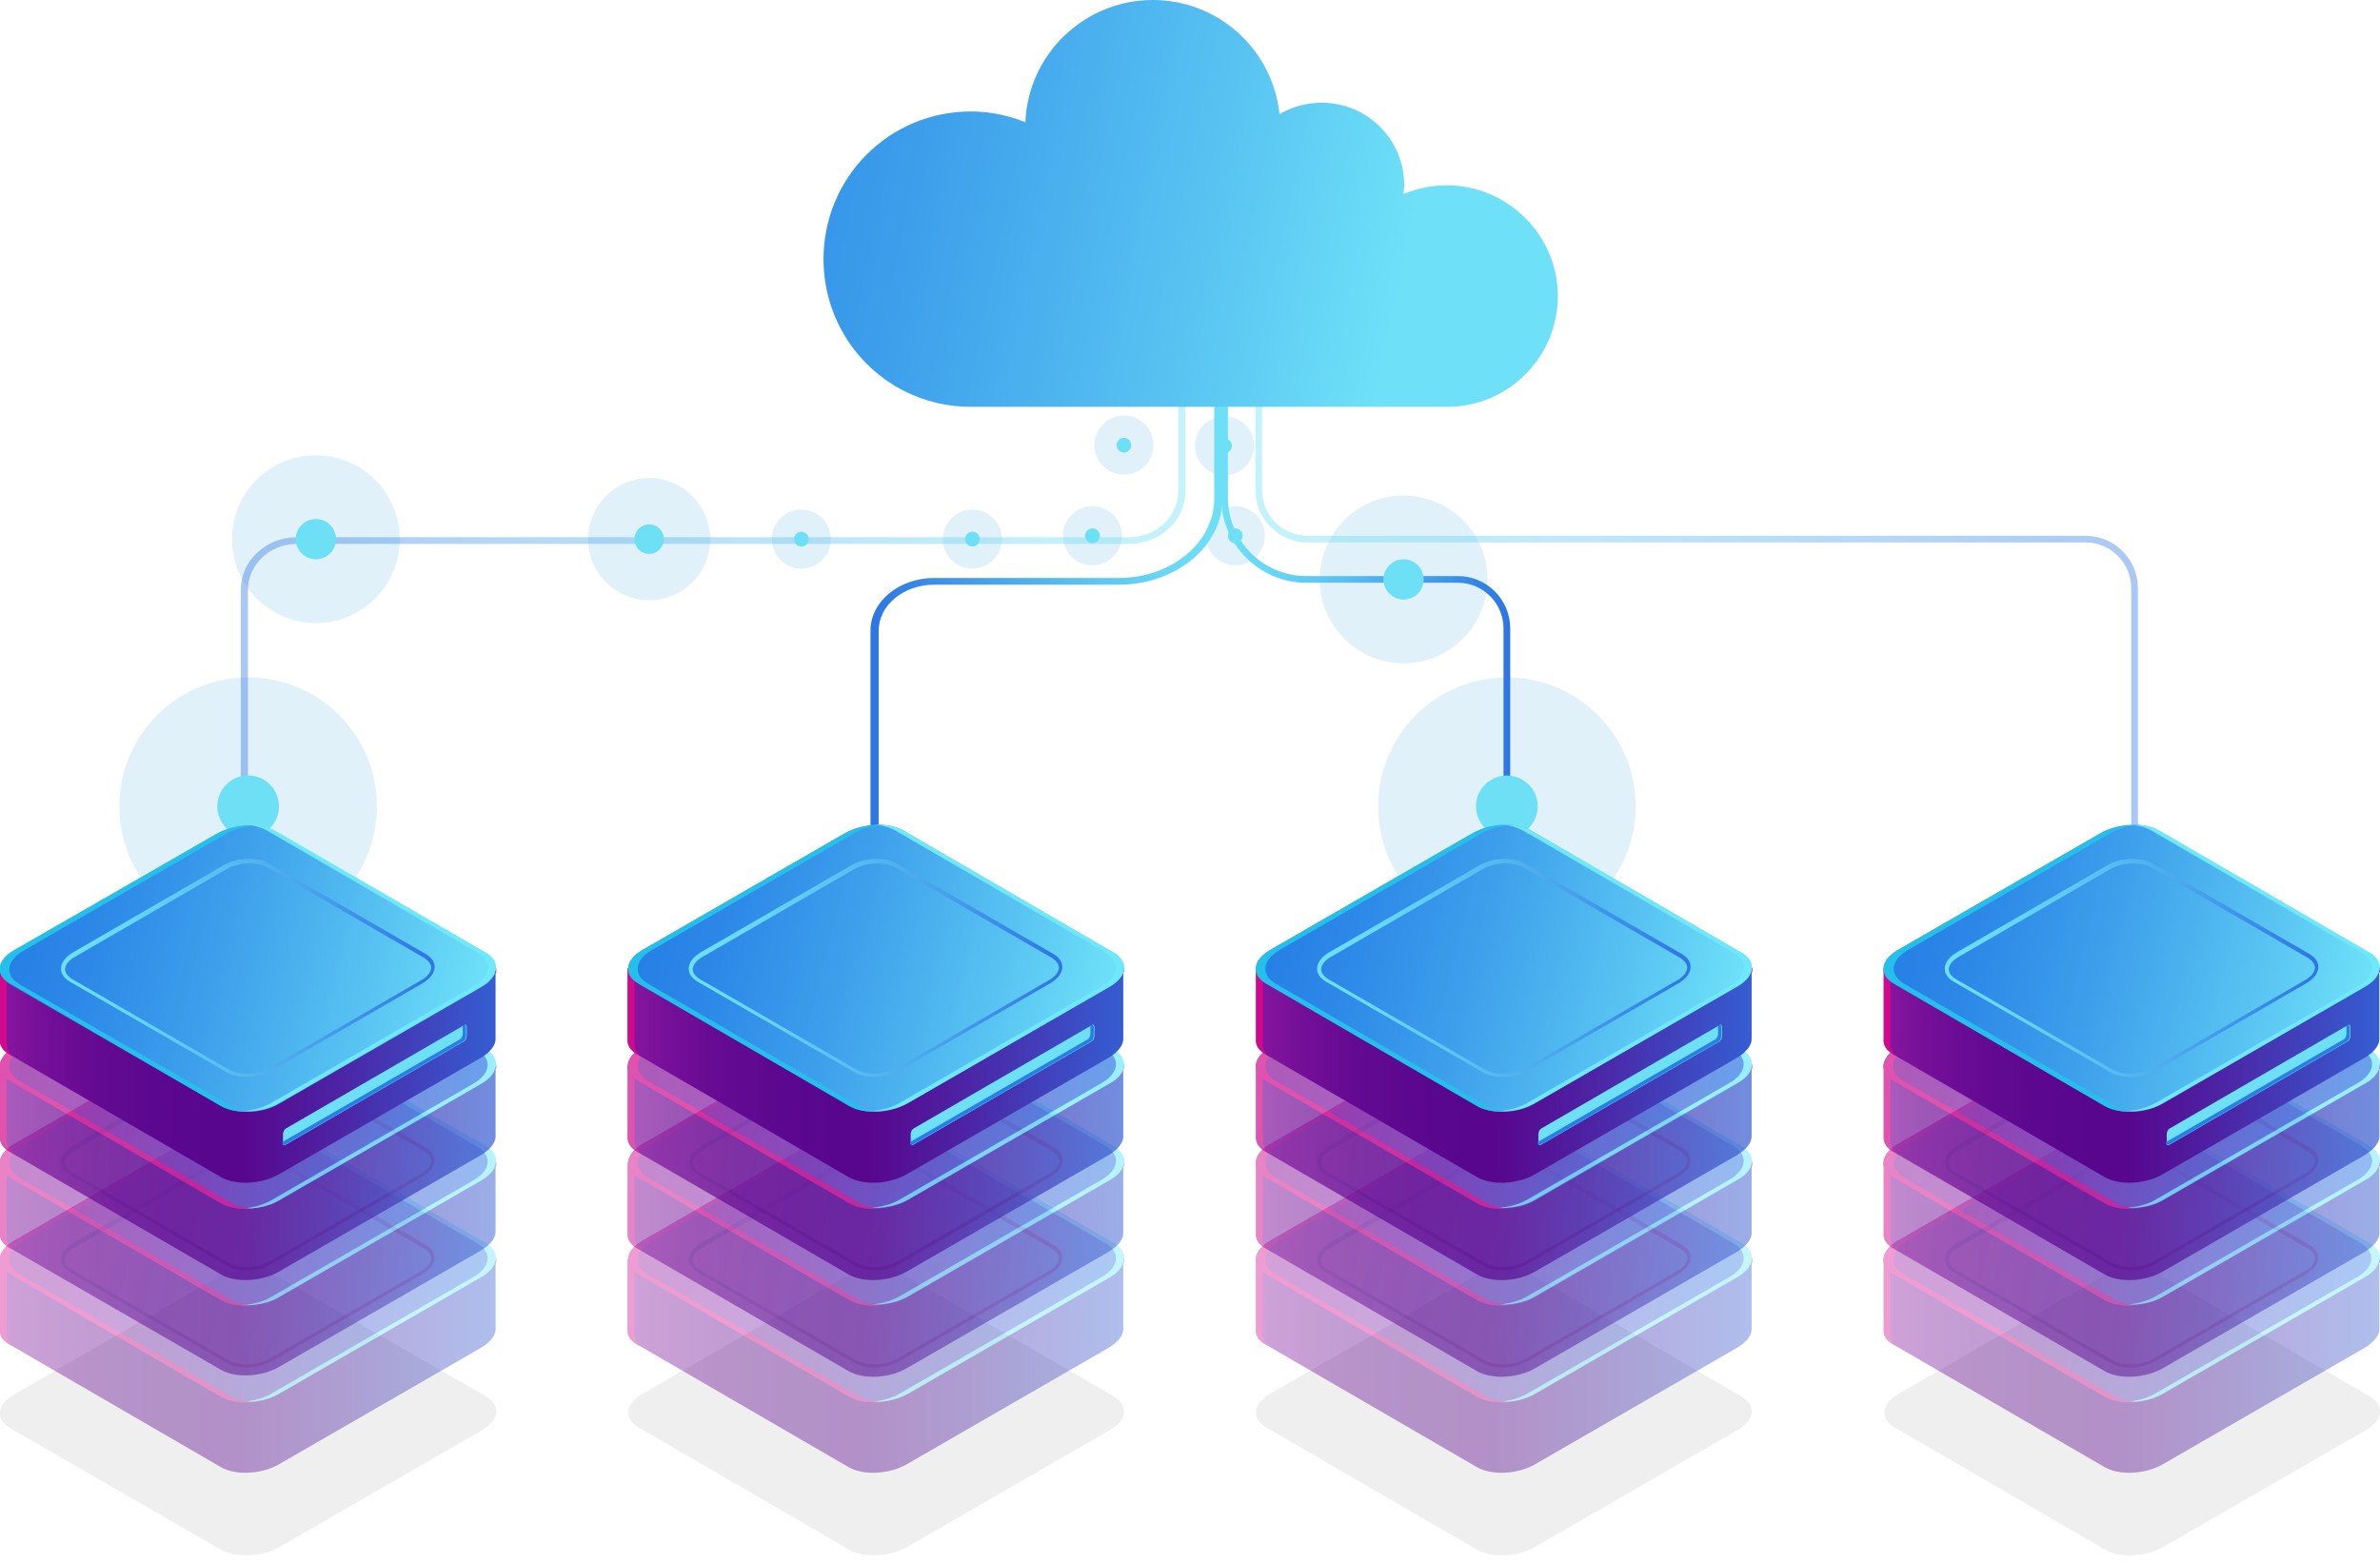 <svg width="300" height="197" viewBox="0 0 300 197" fill="none" xmlns="http://www.w3.org/2000/svg">
<g clip-path="url(#clip0_109_5686)">
<path d="M81.826 75.668C86.074 75.668 89.518 72.219 89.518 67.965C89.518 63.712 86.074 60.263 81.826 60.263C77.577 60.263 74.133 63.712 74.133 67.965C74.133 72.219 77.577 75.668 81.826 75.668Z" fill="#E1F1F9"/>
<path d="M39.814 78.545C45.65 78.545 50.38 73.808 50.38 67.965C50.38 62.122 45.65 57.385 39.814 57.385C33.978 57.385 29.248 62.122 29.248 67.965C29.248 73.808 33.978 78.545 39.814 78.545Z" fill="#E1F1F9"/>
<path d="M176.923 83.623C182.759 83.623 187.49 78.887 187.49 73.043C187.49 67.2 182.759 62.464 176.923 62.464C171.088 62.464 166.357 67.2 166.357 73.043C166.357 78.887 171.088 83.623 176.923 83.623Z" fill="#E1F1F9"/>
<path d="M31.276 117.902C40.24 117.902 47.506 110.627 47.506 101.652C47.506 92.677 40.24 85.401 31.276 85.401C22.313 85.401 15.046 92.677 15.046 101.652C15.046 110.627 22.313 117.902 31.276 117.902Z" fill="#E1F1F9"/>
<path d="M189.94 117.902C198.904 117.902 206.17 110.627 206.17 101.652C206.17 92.677 198.904 85.401 189.94 85.401C180.977 85.401 173.71 92.677 173.71 101.652C173.71 110.627 180.977 117.902 189.94 117.902Z" fill="#E1F1F9"/>
<path d="M101.014 71.689C103.068 71.689 104.734 70.022 104.734 67.965C104.734 65.909 103.068 64.241 101.014 64.241C98.96 64.241 97.295 65.909 97.295 67.965C97.295 70.022 98.96 71.689 101.014 71.689Z" fill="#E1F1F9"/>
<path d="M122.569 71.689C124.624 71.689 126.289 70.022 126.289 67.965C126.289 65.909 124.624 64.241 122.569 64.241C120.515 64.241 118.85 65.909 118.85 67.965C118.85 70.022 120.515 71.689 122.569 71.689Z" fill="#E1F1F9"/>
<path d="M137.701 71.266C139.755 71.266 141.42 69.599 141.42 67.542C141.42 65.485 139.755 63.818 137.701 63.818C135.647 63.818 133.981 65.485 133.981 67.542C133.981 69.599 135.647 71.266 137.701 71.266Z" fill="#E1F1F9"/>
<path d="M155.706 71.266C157.76 71.266 159.425 69.599 159.425 67.542C159.425 65.485 157.76 63.818 155.706 63.818C153.652 63.818 151.986 65.485 151.986 67.542C151.986 69.599 153.652 71.266 155.706 71.266Z" fill="#E1F1F9"/>
<path d="M154.353 59.925C156.407 59.925 158.073 58.257 158.073 56.2C158.073 54.144 156.407 52.476 154.353 52.476C152.299 52.476 150.634 54.144 150.634 56.2C150.634 58.257 152.299 59.925 154.353 59.925Z" fill="#E1F1F9"/>
<path d="M141.673 59.84C143.728 59.84 145.393 58.172 145.393 56.116C145.393 54.059 143.728 52.392 141.673 52.392C139.619 52.392 137.954 54.059 137.954 56.116C137.954 58.172 139.619 59.84 141.673 59.84Z" fill="#E1F1F9"/>
<path opacity="0.4" d="M269.484 122.05H268.639V74.144C268.639 71.012 266.103 68.388 262.891 68.388H164.835C161.2 68.388 158.242 65.426 158.242 61.787V43.166H159.087V61.787C159.087 64.918 161.623 67.542 164.835 67.542H262.891C266.526 67.542 269.484 70.504 269.484 74.144V122.05Z" fill="url(#paint0_linear_109_5686)"/>
<path d="M190.363 122.05H189.518V79.222C189.518 76.091 186.982 73.467 183.77 73.467H164.666C158.749 73.467 153.931 68.642 153.931 62.718V48.921H154.776V62.718C154.776 68.135 159.172 72.62 164.666 72.62H183.77C187.405 72.62 190.363 75.583 190.363 79.222V122.05Z" fill="url(#paint1_linear_109_5686)"/>
<path opacity="0.4" d="M30.35 122.568H31.255V74.363C31.255 71.212 33.969 68.571 37.407 68.571H142.359C146.249 68.571 149.416 65.59 149.416 61.928V43.191H148.511V61.928C148.511 65.079 145.797 67.72 142.359 67.72H37.407C33.517 67.72 30.35 70.701 30.35 74.363V122.568Z" fill="url(#paint2_linear_109_5686)"/>
<path d="M109.727 122.568H110.757V79.499C110.757 76.35 113.844 73.711 117.755 73.711H141.015C148.219 73.711 154.085 68.859 154.085 62.901V49.027H153.056V62.901C153.056 68.349 147.704 72.86 141.015 72.86H117.755C113.33 72.86 109.727 75.839 109.727 79.499V122.568Z" fill="url(#paint3_linear_109_5686)"/>
<path d="M182.333 23.36C180.389 23.36 178.529 23.784 176.923 24.461C176.923 24.122 177.007 23.699 177.007 23.36C177.007 17.605 172.358 12.95 166.61 12.95C164.666 12.95 162.891 13.458 161.285 14.389C160.439 6.263 153.592 0 145.308 0C136.686 0 129.586 6.856 129.247 15.404C127.134 14.558 124.767 14.05 122.4 14.05C112.088 14.05 103.804 22.345 103.804 32.671C103.804 42.997 112.088 51.291 122.4 51.291H182.417C190.11 51.291 196.365 45.028 196.365 37.326C196.365 29.624 190.025 23.36 182.333 23.36Z" fill="url(#paint4_linear_109_5686)"/>
<path d="M81.826 69.827C82.853 69.827 83.685 68.994 83.685 67.965C83.685 66.937 82.853 66.103 81.826 66.103C80.798 66.103 79.966 66.937 79.966 67.965C79.966 68.994 80.798 69.827 81.826 69.827Z" fill="#6DE0F6"/>
<path d="M39.814 70.504C41.214 70.504 42.35 69.368 42.35 67.965C42.35 66.563 41.214 65.426 39.814 65.426C38.413 65.426 37.278 66.563 37.278 67.965C37.278 69.368 38.413 70.504 39.814 70.504Z" fill="#6DE0F6"/>
<path d="M176.923 75.583C178.324 75.583 179.459 74.446 179.459 73.044C179.459 71.641 178.324 70.504 176.923 70.504C175.523 70.504 174.387 71.641 174.387 73.044C174.387 74.446 175.523 75.583 176.923 75.583Z" fill="#6DE0F6"/>
<path d="M31.276 105.545C33.424 105.545 35.164 103.802 35.164 101.652C35.164 99.501 33.424 97.758 31.276 97.758C29.129 97.758 27.388 99.501 27.388 101.652C27.388 103.802 29.129 105.545 31.276 105.545Z" fill="#6DE0F6"/>
<path d="M189.941 105.545C192.088 105.545 193.829 103.802 193.829 101.652C193.829 99.501 192.088 97.758 189.941 97.758C187.793 97.758 186.052 99.501 186.052 101.652C186.052 103.802 187.793 105.545 189.941 105.545Z" fill="#6DE0F6"/>
<path d="M101.014 68.896C101.528 68.896 101.944 68.479 101.944 67.965C101.944 67.451 101.528 67.034 101.014 67.034C100.501 67.034 100.084 67.451 100.084 67.965C100.084 68.479 100.501 68.896 101.014 68.896Z" fill="#6DE0F6"/>
<path d="M122.569 68.896C123.083 68.896 123.499 68.479 123.499 67.965C123.499 67.451 123.083 67.034 122.569 67.034C122.056 67.034 121.64 67.451 121.64 67.965C121.64 68.479 122.056 68.896 122.569 68.896Z" fill="#6DE0F6"/>
<path d="M137.701 68.473C138.214 68.473 138.631 68.056 138.631 67.542C138.631 67.028 138.214 66.611 137.701 66.611C137.187 66.611 136.771 67.028 136.771 67.542C136.771 68.056 137.187 68.473 137.701 68.473Z" fill="#6DE0F6"/>
<path d="M155.706 68.473C156.219 68.473 156.636 68.056 156.636 67.542C156.636 67.028 156.219 66.611 155.706 66.611C155.192 66.611 154.776 67.028 154.776 67.542C154.776 68.056 155.192 68.473 155.706 68.473Z" fill="#6DE0F6"/>
<path d="M154.353 57.131C154.867 57.131 155.283 56.715 155.283 56.2C155.283 55.686 154.867 55.269 154.353 55.269C153.84 55.269 153.423 55.686 153.423 56.2C153.423 56.715 153.84 57.131 154.353 57.131Z" fill="#6DE0F6"/>
<path d="M141.673 57.047C142.187 57.047 142.603 56.63 142.603 56.116C142.603 55.602 142.187 55.185 141.673 55.185C141.16 55.185 140.744 55.602 140.744 56.116C140.744 56.63 141.16 57.047 141.673 57.047Z" fill="#6DE0F6"/>
<path d="M27.811 195.347L1.268 180.028C-0.592 178.927 -0.423 177.065 1.775 175.796L27.303 161.068C29.501 159.799 32.798 159.63 34.657 160.73L61.285 176.05C63.144 177.15 62.975 179.012 60.778 180.282L35.249 195.009C33.051 196.278 29.755 196.448 27.811 195.347Z" fill="#EFEFEF"/>
<path d="M107.016 195.347L80.473 179.943C78.614 178.843 78.783 176.98 80.981 175.711L106.509 160.984C108.707 159.714 112.003 159.545 113.863 160.645L140.406 176.049C142.265 177.15 142.096 179.012 139.899 180.281L114.37 195.009C112.172 196.278 108.876 196.448 107.016 195.347Z" fill="#EFEFEF"/>
<path d="M186.137 195.347L159.594 179.943C157.734 178.843 157.903 176.98 160.101 175.711L185.629 160.984C187.827 159.714 191.124 159.545 192.984 160.645L219.526 176.049C221.386 177.15 221.217 179.012 219.019 180.281L193.491 195.009C191.378 196.278 188.081 196.448 186.137 195.347Z" fill="#EFEFEF"/>
<g opacity="0.4">
<path d="M62.553 158.698H49.366L34.657 150.234C32.798 149.134 29.501 149.303 27.303 150.573L13.187 158.783H-0V167.586C-0.085 168.347 0.338 169.024 1.268 169.532L27.811 184.937C29.67 186.037 32.967 185.868 35.165 184.598L60.693 169.871C61.792 169.194 62.468 168.347 62.468 167.586V158.698H62.553Z" fill="url(#paint5_linear_109_5686)"/>
<path d="M0.845 168.178V159.291H14.032L28.149 151.081C30.346 149.811 33.643 149.642 35.503 150.743L50.211 159.206H62.553V158.614H49.366L34.657 150.15C32.798 149.05 29.501 149.219 27.303 150.489L13.187 158.699H-0V167.586C-0.085 168.347 0.338 169.025 1.268 169.532L1.437 169.617C1.014 169.194 0.845 168.686 0.845 168.178Z" fill="#D4088C"/>
<path d="M27.811 176.05L1.268 160.645C-0.592 159.545 -0.423 157.683 1.775 156.413L27.303 141.686C29.501 140.416 32.798 140.247 34.657 141.348L61.2 156.752C63.06 157.852 62.891 159.714 60.693 160.984L35.165 175.711C33.051 176.981 29.755 177.15 27.811 176.05Z" fill="url(#paint6_linear_109_5686)"/>
<path d="M61.285 156.752L34.658 141.347C33.643 140.755 32.291 140.586 30.938 140.586C31.953 140.67 32.883 140.924 33.643 141.347L60.186 156.752C62.046 157.852 61.877 159.714 59.679 160.984L34.151 175.711C33.136 176.303 31.784 176.642 30.516 176.727C32.122 176.811 33.897 176.473 35.165 175.711L60.693 160.984C62.891 159.714 63.145 157.767 61.285 156.752Z" fill="#6EE8FC"/>
<path d="M31.107 172.41C30.178 172.41 29.248 172.241 28.572 171.818L8.791 160.391C8.115 159.968 7.692 159.46 7.692 158.783C7.692 158.021 8.2 157.344 9.129 156.752L28.149 145.749C29.84 144.733 32.375 144.648 33.897 145.495L53.677 156.921C54.353 157.344 54.776 157.852 54.776 158.529C54.776 159.291 54.269 159.968 53.339 160.561L34.32 171.564C33.39 172.072 32.206 172.41 31.107 172.41ZM31.446 145.495C30.431 145.495 29.332 145.749 28.487 146.257L9.468 157.26C8.707 157.683 8.2 158.275 8.2 158.868C8.2 159.291 8.538 159.714 9.045 160.053L28.825 171.479C30.178 172.241 32.544 172.156 34.066 171.225L53.085 160.222C53.846 159.799 54.353 159.206 54.353 158.614C54.353 158.191 54.015 157.767 53.508 157.429L33.728 146.003C33.136 145.664 32.291 145.495 31.446 145.495Z" fill="#480689"/>
<path d="M29.078 176.05L2.451 160.645C0.592 159.545 0.761 157.683 2.958 156.413L28.487 141.686C29.501 141.094 30.769 140.755 32.122 140.67C30.515 140.586 28.74 140.924 27.303 141.686L1.775 156.413C-0.423 157.683 -0.676 159.545 1.268 160.645L27.811 176.05C28.825 176.642 30.177 176.896 31.614 176.727C30.685 176.642 29.755 176.473 29.078 176.05Z" fill="#D4088C"/>
</g>
<g opacity="0.5">
<path d="M62.553 146.511H49.366L34.657 137.962C32.798 136.862 29.501 137.031 27.303 138.301L13.187 146.511H-0V155.398C-0.085 156.159 0.338 156.837 1.268 157.344L27.811 172.664C29.67 173.764 32.967 173.595 35.165 172.326L60.693 157.598C61.792 156.921 62.468 156.075 62.468 155.313V146.511H62.553Z" fill="url(#paint7_linear_109_5686)"/>
<path d="M0.845 155.99V147.103H14.032L28.149 138.893C30.346 137.623 33.643 137.454 35.503 138.555L50.211 147.018H62.553V146.426H49.366L34.657 137.962C32.798 136.862 29.501 137.031 27.303 138.301L13.187 146.511H-0V155.398C-0.085 156.159 0.338 156.837 1.268 157.344L1.437 157.429C1.014 157.006 0.845 156.498 0.845 155.99Z" fill="#D4088C"/>
<path d="M27.811 163.862L1.268 148.457C-0.592 147.357 -0.423 145.495 1.775 144.225L27.303 129.498C29.501 128.229 32.798 128.059 34.657 129.16L61.2 144.564C63.06 145.664 62.891 147.526 60.693 148.796L35.165 163.523C33.051 164.793 29.755 164.877 27.811 163.862Z" fill="url(#paint8_linear_109_5686)"/>
<path d="M61.285 144.479L34.658 129.159C33.643 128.567 32.291 128.398 30.938 128.398C31.953 128.482 32.883 128.736 33.643 129.159L60.186 144.564C62.046 145.664 61.877 147.526 59.679 148.796L34.151 163.523C33.136 164.115 31.784 164.454 30.516 164.539C32.122 164.623 33.897 164.285 35.165 163.523L60.693 148.796C62.891 147.526 63.145 145.579 61.285 144.479Z" fill="#6EE8FC"/>
<path d="M31.107 160.137C30.178 160.137 29.248 159.968 28.572 159.545L8.791 148.119C8.115 147.695 7.692 147.188 7.692 146.51C7.692 145.749 8.2 145.072 9.129 144.479L28.149 133.476C29.84 132.46 32.375 132.376 33.897 133.222L53.677 144.648C54.353 145.072 54.776 145.579 54.776 146.257C54.776 147.018 54.269 147.695 53.339 148.288L34.32 159.291C33.39 159.883 32.206 160.137 31.107 160.137ZM31.446 133.222C30.431 133.222 29.332 133.476 28.487 133.984L9.468 144.987C8.707 145.41 8.2 146.003 8.2 146.595C8.2 147.018 8.538 147.441 9.045 147.78L28.825 159.206C30.178 159.968 32.544 159.883 34.066 158.952L53.085 147.949C53.846 147.526 54.353 146.934 54.353 146.341C54.353 145.918 54.015 145.495 53.508 145.156L33.728 133.73C33.136 133.391 32.291 133.222 31.446 133.222Z" fill="#480689"/>
<path d="M29.078 163.862L2.451 148.457C0.592 147.357 0.761 145.495 2.958 144.225L28.487 129.498C29.501 128.906 30.769 128.567 32.122 128.482C30.515 128.398 28.74 128.736 27.303 129.498L1.775 144.225C-0.423 145.495 -0.676 147.357 1.268 148.457L27.811 163.862C28.825 164.454 30.177 164.708 31.614 164.539C30.685 164.454 29.755 164.2 29.078 163.862Z" fill="#D4088C"/>
</g>
<g opacity="0.7">
<path d="M62.553 134.322H49.366L34.657 125.859C32.798 124.758 29.501 124.927 27.303 126.197L13.187 134.407H-0V143.294C-0.085 144.056 0.338 144.733 1.268 145.241L27.811 160.645C29.67 161.746 32.967 161.576 35.165 160.307L60.693 145.579C61.792 144.902 62.468 144.056 62.468 143.294V134.322H62.553Z" fill="url(#paint9_linear_109_5686)"/>
<path d="M0.845 143.717V134.83H14.032L28.149 126.62C30.346 125.351 33.643 125.181 35.503 126.282L50.211 134.746H62.553V134.153H49.366L34.657 125.689C32.798 124.589 29.501 124.758 27.303 126.028L13.187 134.238H-0V143.125C-0.085 143.887 0.338 144.564 1.268 145.072L1.437 145.156C1.014 144.733 0.845 144.225 0.845 143.717Z" fill="#D4088C"/>
<path d="M27.811 151.589L1.268 136.269C-0.592 135.169 -0.423 133.307 1.775 132.037L27.303 117.31C29.501 116.041 32.798 115.871 34.657 116.972L61.2 132.376C63.06 133.476 62.891 135.338 60.693 136.608L35.165 151.335C33.051 152.605 29.755 152.689 27.811 151.589Z" fill="url(#paint10_linear_109_5686)"/>
<path d="M61.285 132.291L34.658 116.971C33.643 116.379 32.291 116.21 30.938 116.21C31.953 116.294 32.883 116.548 33.643 116.971L60.186 132.376C62.046 133.476 61.877 135.338 59.679 136.608L34.151 151.335C33.136 151.927 31.784 152.266 30.516 152.351C32.122 152.435 33.897 152.097 35.165 151.335L60.693 136.608C62.891 135.338 63.145 133.391 61.285 132.291Z" fill="#6EE8FC"/>
<path d="M31.107 147.949C30.178 147.949 29.248 147.78 28.572 147.357L8.791 135.931C8.115 135.507 7.692 135 7.692 134.322C7.692 133.561 8.2 132.884 9.129 132.291L28.149 121.288C29.84 120.272 32.375 120.188 33.897 121.034L53.677 132.46C54.353 132.884 54.776 133.391 54.776 134.069C54.776 134.83 54.269 135.507 53.339 136.1L34.32 147.103C33.39 147.695 32.206 147.949 31.107 147.949ZM31.446 121.034C30.431 121.034 29.332 121.288 28.487 121.796L9.468 132.799C8.707 133.222 8.2 133.815 8.2 134.407C8.2 134.83 8.538 135.253 9.045 135.592L28.825 147.018C30.178 147.78 32.544 147.695 34.066 146.764L53.085 135.761C53.846 135.338 54.353 134.746 54.353 134.153C54.353 133.73 54.015 133.307 53.508 132.968L33.728 121.542C33.136 121.203 32.291 121.034 31.446 121.034Z" fill="#480689"/>
<path d="M29.078 151.589L2.451 136.269C0.592 135.169 0.761 133.307 2.958 132.037L28.487 117.31C29.501 116.718 30.769 116.379 32.122 116.294C30.515 116.21 28.74 116.548 27.303 117.31L1.775 132.037C-0.423 133.307 -0.676 135.169 1.268 136.269L27.811 151.674C28.825 152.266 30.177 152.52 31.614 152.351C30.685 152.266 29.755 152.012 29.078 151.589Z" fill="#D4088C"/>
</g>
<path d="M62.553 122.05H49.366L34.657 113.586C32.798 112.485 29.501 112.655 27.303 113.924L13.187 122.134H-0V131.021C-0.085 131.783 0.338 132.46 1.268 132.968L27.811 148.373C29.67 149.473 32.967 149.304 35.165 148.034L60.693 133.307C61.792 132.63 62.468 131.783 62.468 131.021V122.05H62.553Z" fill="url(#paint11_linear_109_5686)"/>
<path d="M0.845 131.529V122.727H14.032L28.149 114.517C30.346 113.247 33.643 113.078 35.503 114.178L50.211 122.642H62.553V122.05H49.366L34.657 113.586C32.798 112.485 29.501 112.655 27.303 113.924L13.187 122.134H-0V131.021C-0.085 131.783 0.338 132.46 1.268 132.968L1.437 133.053C1.014 132.545 0.845 132.037 0.845 131.529Z" fill="#D4088C"/>
<path d="M27.811 139.401L1.268 124.081C-0.592 122.981 -0.423 121.119 1.775 119.849L27.303 105.122C29.501 103.852 32.798 103.683 34.657 104.783L61.2 120.188C63.06 121.288 62.891 123.15 60.693 124.42L35.165 139.147C33.051 140.416 29.755 140.501 27.811 139.401Z" fill="url(#paint12_linear_109_5686)"/>
<path d="M61.285 120.103L34.658 104.699C33.643 104.106 32.291 103.937 30.938 103.937C31.953 104.022 32.883 104.276 33.643 104.699L60.186 120.103C62.046 121.203 61.877 123.065 59.679 124.335L34.151 139.062C33.136 139.655 31.784 139.993 30.516 140.078C32.122 140.163 33.897 139.824 35.165 139.062L60.693 124.335C62.891 123.065 63.145 121.203 61.285 120.103Z" fill="#6EE8FC"/>
<path d="M31.107 135.761C30.178 135.761 29.248 135.592 28.572 135.169L8.791 123.743C8.115 123.319 7.692 122.812 7.692 122.134C7.692 121.373 8.2 120.696 9.129 120.103L28.149 109.1C29.84 108.084 32.375 108 33.897 108.846L53.677 120.272C54.353 120.696 54.776 121.203 54.776 121.881C54.776 122.642 54.269 123.319 53.339 123.912L34.32 134.915C33.39 135.507 32.206 135.761 31.107 135.761ZM31.446 108.846C30.431 108.846 29.332 109.1 28.487 109.608L9.468 120.611C8.707 121.034 8.2 121.627 8.2 122.219C8.2 122.642 8.538 123.066 9.045 123.404L28.825 134.83C30.178 135.592 32.544 135.507 34.066 134.576L53.085 123.573C53.846 123.15 54.353 122.558 54.353 121.965C54.353 121.542 54.015 121.119 53.508 120.78L33.728 109.354C33.136 109.015 32.291 108.846 31.446 108.846Z" fill="url(#paint13_linear_109_5686)"/>
<path d="M29.078 139.401L2.451 124.081C0.592 122.981 0.761 121.119 2.958 119.849L28.487 105.122C29.501 104.529 30.769 104.191 32.122 104.106C30.515 104.022 28.74 104.36 27.303 105.122L1.775 119.764C-0.423 121.034 -0.676 122.896 1.268 123.996L27.811 139.401C28.825 139.993 30.177 140.247 31.614 140.078C30.685 140.078 29.755 139.824 29.078 139.401Z" fill="#25BFEC"/>
<path d="M36.01 144.31L58.495 131.276C58.664 131.191 58.833 130.852 58.833 130.598V129.498C58.833 129.244 58.664 129.075 58.495 129.244L36.01 142.279C35.841 142.363 35.672 142.702 35.672 142.956V144.056C35.587 144.31 35.756 144.479 36.01 144.31Z" fill="#6DE0F6"/>
<path d="M57.988 131.022C58.157 130.937 58.326 130.598 58.326 130.344V129.329L58.411 129.244C58.58 129.16 58.749 129.244 58.749 129.498V130.598C58.749 130.852 58.58 131.191 58.411 131.275L35.925 144.31C35.757 144.395 35.587 144.31 35.587 144.056V143.971L57.988 131.022Z" fill="#267FE5"/>
<g opacity="0.4">
<path d="M141.674 158.698H128.487L113.779 150.234C111.919 149.134 108.622 149.303 106.424 150.573L92.308 158.783H79.121V167.586C79.036 168.347 79.459 169.024 80.389 169.532L106.932 184.937C108.791 186.037 112.088 185.868 114.286 184.598L139.814 169.871C140.913 169.194 141.589 168.347 141.589 167.586V158.698H141.674Z" fill="url(#paint14_linear_109_5686)"/>
<path d="M79.966 168.178V159.291H93.153L107.27 151.081C109.467 149.811 112.764 149.642 114.624 150.743L129.332 159.206H141.674V158.614H128.487L113.779 150.15C111.919 149.05 108.622 149.219 106.424 150.489L92.308 158.699H79.121V167.586C79.036 168.347 79.459 169.025 80.389 169.532L80.558 169.617C80.135 169.194 79.966 168.686 79.966 168.178Z" fill="#D4088C"/>
<path d="M107.016 176.05L80.473 160.645C78.614 159.545 78.783 157.683 80.981 156.413L106.509 141.686C108.707 140.416 112.003 140.247 113.863 141.348L140.406 156.752C142.265 157.852 142.096 159.714 139.899 160.984L114.37 175.711C112.172 176.981 108.876 177.15 107.016 176.05Z" fill="url(#paint15_linear_109_5686)"/>
<path d="M140.406 156.752L113.863 141.347C112.849 140.755 111.496 140.586 110.144 140.586C111.158 140.67 112.088 140.924 112.849 141.347L139.392 156.752C141.251 157.852 141.082 159.714 138.884 160.984L113.356 175.711C112.342 176.303 110.989 176.642 109.721 176.727C111.327 176.811 113.102 176.473 114.455 175.711L139.983 160.984C142.097 159.714 142.266 157.767 140.406 156.752Z" fill="#6EE8FC"/>
<path d="M110.228 172.41C109.298 172.41 108.368 172.241 107.692 171.818L87.912 160.391C87.236 159.968 86.813 159.46 86.813 158.783C86.813 158.021 87.32 157.344 88.25 156.752L107.269 145.749C108.96 144.733 111.496 144.648 113.018 145.495L132.798 156.921C133.474 157.344 133.897 157.852 133.897 158.529C133.897 159.291 133.389 159.968 132.46 160.561L113.44 171.564C112.595 172.072 111.411 172.41 110.228 172.41ZM110.566 145.495C109.552 145.495 108.453 145.749 107.608 146.257L88.588 157.26C87.827 157.683 87.32 158.275 87.32 158.868C87.32 159.291 87.658 159.714 88.165 160.053L107.946 171.479C109.298 172.241 111.665 172.156 113.187 171.225L132.206 160.222C132.967 159.799 133.474 159.206 133.474 158.614C133.474 158.191 133.136 157.767 132.629 157.429L112.848 146.003C112.257 145.664 111.411 145.495 110.566 145.495Z" fill="#480689"/>
<path d="M108.2 176.05L81.657 160.645C79.797 159.545 79.966 157.683 82.164 156.413L107.692 141.686C108.707 141.094 109.975 140.755 111.327 140.67C109.721 140.586 107.946 140.924 106.509 141.686L80.981 156.413C78.783 157.683 78.529 159.545 80.473 160.645L107.016 176.05C108.03 176.642 109.383 176.896 110.82 176.727C109.806 176.642 108.876 176.473 108.2 176.05Z" fill="#D4088C"/>
</g>
<g opacity="0.5">
<path d="M141.674 146.51H128.487L113.779 138.047C111.919 136.946 108.622 137.115 106.424 138.385L92.308 146.595H79.121V155.482C79.036 156.244 79.459 156.921 80.389 157.429L106.932 172.833C108.791 173.934 112.088 173.764 114.286 172.495L139.814 157.767C140.913 157.09 141.589 156.244 141.589 155.482V146.51H141.674Z" fill="url(#paint16_linear_109_5686)"/>
<path d="M79.966 155.99V147.103H93.153L107.27 138.893C109.467 137.623 112.764 137.454 114.624 138.554L129.332 147.018H141.674V146.426H128.487L113.779 137.962C111.919 136.861 108.622 137.031 106.424 138.3L92.308 146.51H79.121V155.397C79.036 156.159 79.459 156.836 80.389 157.344L80.558 157.429C80.135 157.006 79.966 156.498 79.966 155.99Z" fill="#D4088C"/>
<path d="M107.016 163.861L80.473 148.457C78.614 147.357 78.783 145.495 80.981 144.225L106.509 129.498C108.707 128.228 112.003 128.059 113.863 129.159L140.406 144.564C142.265 145.664 142.096 147.526 139.899 148.796L114.37 163.523C112.172 164.792 108.876 164.877 107.016 163.861Z" fill="url(#paint17_linear_109_5686)"/>
<path d="M140.406 144.479L113.863 129.075C112.849 128.482 111.496 128.313 110.144 128.313C111.158 128.398 112.088 128.652 112.849 129.075L139.392 144.479C141.251 145.579 141.082 147.441 138.884 148.711L113.356 163.438C112.342 164.031 110.989 164.369 109.721 164.454C111.327 164.539 113.102 164.2 114.455 163.438L139.983 148.711C142.097 147.526 142.266 145.579 140.406 144.479Z" fill="#6EE8FC"/>
<path d="M110.228 160.137C109.299 160.137 108.369 159.968 107.693 159.545L87.997 148.119C87.321 147.695 86.898 147.188 86.898 146.51C86.898 145.749 87.405 145.072 88.335 144.479L107.354 133.476C109.045 132.46 111.581 132.376 113.103 133.222L132.883 144.648C133.559 145.072 133.982 145.579 133.982 146.257C133.982 147.018 133.474 147.695 132.545 148.288L113.525 159.291C112.595 159.883 111.412 160.137 110.228 160.137ZM110.567 133.222C109.552 133.222 108.453 133.476 107.608 133.984L88.589 144.987C87.828 145.41 87.321 146.003 87.321 146.595C87.321 147.018 87.659 147.441 88.166 147.78L107.946 159.206C109.299 159.968 111.665 159.883 113.187 158.952L132.206 147.949C132.967 147.526 133.474 146.934 133.474 146.341C133.474 145.918 133.136 145.495 132.629 145.156L112.849 133.73C112.257 133.391 111.412 133.222 110.567 133.222Z" fill="#480689"/>
<path d="M108.2 163.861L81.657 148.457C79.797 147.357 79.966 145.495 82.164 144.225L107.692 129.498C108.707 128.905 109.975 128.567 111.327 128.482C109.721 128.398 107.946 128.736 106.509 129.498L80.981 144.225C78.783 145.495 78.529 147.357 80.473 148.457L107.016 163.861C108.03 164.454 109.383 164.708 110.82 164.538C109.806 164.454 108.876 164.2 108.2 163.861Z" fill="#D4088C"/>
</g>
<g opacity="0.7">
<path d="M141.674 134.322H128.487L113.779 125.859C111.919 124.758 108.622 124.927 106.424 126.197L92.308 134.407H79.121V143.294C79.036 144.056 79.459 144.733 80.389 145.241L106.932 160.645C108.791 161.746 112.088 161.576 114.286 160.307L139.814 145.579C140.913 144.902 141.589 144.056 141.589 143.294V134.322H141.674Z" fill="url(#paint18_linear_109_5686)"/>
<path d="M79.966 143.717V134.83H93.153L107.27 126.62C109.467 125.351 112.764 125.181 114.624 126.282L129.332 134.746H141.674V134.153H128.487L113.779 125.689C111.919 124.589 108.622 124.758 106.424 126.028L92.308 134.238H79.121V143.125C79.036 143.887 79.459 144.564 80.389 145.072L80.558 145.156C80.135 144.733 79.966 144.225 79.966 143.717Z" fill="#D4088C"/>
<path d="M107.016 151.589L80.389 136.269C78.529 135.169 78.698 133.307 80.896 132.037L106.424 117.31C108.622 116.04 111.919 115.871 113.779 116.971L140.321 132.376C142.181 133.476 142.012 135.338 139.814 136.608L114.286 151.335C112.172 152.604 108.876 152.689 107.016 151.589Z" fill="url(#paint19_linear_109_5686)"/>
<path d="M140.406 132.291L113.863 116.887C112.849 116.294 111.496 116.125 110.144 116.125C111.158 116.21 112.088 116.464 112.849 116.887L139.392 132.291C141.251 133.391 141.082 135.253 138.884 136.523L113.356 151.25C112.342 151.843 110.989 152.181 109.721 152.266C111.327 152.351 113.102 152.012 114.455 151.25L139.983 136.523C142.097 135.338 142.266 133.391 140.406 132.291Z" fill="#6EE8FC"/>
<path d="M110.228 147.949C109.298 147.949 108.368 147.78 107.692 147.357L87.912 135.931C87.236 135.507 86.813 135 86.813 134.322C86.813 133.561 87.32 132.884 88.25 132.291L107.269 121.288C108.96 120.272 111.496 120.188 113.018 121.034L132.798 132.46C133.474 132.884 133.897 133.391 133.897 134.069C133.897 134.83 133.389 135.507 132.46 136.1L113.44 147.103C112.595 147.695 111.411 147.949 110.228 147.949ZM110.566 121.034C109.552 121.034 108.453 121.288 107.608 121.796L88.588 132.799C87.827 133.222 87.32 133.815 87.32 134.407C87.32 134.83 87.658 135.253 88.165 135.592L107.946 147.018C109.298 147.78 111.665 147.695 113.187 146.764L132.206 135.761C132.967 135.338 133.474 134.746 133.474 134.153C133.474 133.73 133.136 133.307 132.629 132.968L112.848 121.542C112.257 121.203 111.411 121.034 110.566 121.034Z" fill="#480689"/>
<path d="M108.2 151.589L81.657 136.269C79.797 135.169 79.966 133.307 82.164 132.037L107.692 117.31C108.707 116.717 109.975 116.379 111.327 116.294C109.721 116.21 107.946 116.548 106.509 117.31L80.981 132.037C78.783 133.307 78.529 135.169 80.473 136.269L107.016 151.673C108.03 152.266 109.383 152.52 110.82 152.35C109.806 152.266 108.876 152.012 108.2 151.589Z" fill="#D4088C"/>
</g>
<path d="M141.674 122.05H128.487L113.779 113.586C111.919 112.485 108.622 112.655 106.424 113.924L92.308 122.134H79.121V131.021C79.036 131.783 79.459 132.46 80.389 132.968L106.932 148.373C108.791 149.473 112.088 149.304 114.286 148.034L139.814 133.307C140.913 132.63 141.589 131.783 141.589 131.021V122.05H141.674Z" fill="url(#paint20_linear_109_5686)"/>
<path d="M79.966 131.529V122.642H93.153L107.27 114.432C109.467 113.163 112.764 112.994 114.624 114.094L129.332 122.558H141.674V121.965H128.487L113.779 113.501C111.919 112.401 108.622 112.57 106.424 113.84L92.308 122.05H79.121V130.937C79.036 131.699 79.459 132.376 80.389 132.884L80.558 132.968C80.135 132.545 79.966 132.037 79.966 131.529Z" fill="#D4088C"/>
<path d="M107.016 139.401L80.473 123.997C78.614 122.896 78.783 121.034 80.981 119.765L106.509 105.037C108.707 103.768 112.003 103.599 113.863 104.699L140.406 120.103C142.265 121.203 142.096 123.066 139.899 124.335L114.37 139.062C112.172 140.417 108.876 140.501 107.016 139.401Z" fill="url(#paint21_linear_109_5686)"/>
<path d="M140.406 120.103L113.863 104.699C112.849 104.106 111.496 103.937 110.144 103.937C111.158 104.022 112.088 104.276 112.849 104.699L139.392 120.103C141.251 121.203 141.082 123.065 138.884 124.335L113.356 139.062C112.342 139.655 110.989 139.993 109.721 140.078C111.327 140.163 113.102 139.824 114.455 139.062L139.983 124.335C142.097 123.065 142.266 121.203 140.406 120.103Z" fill="#6EE8FC"/>
<path d="M110.228 135.761C109.298 135.761 108.368 135.592 107.692 135.169L87.912 123.743C87.236 123.319 86.813 122.812 86.813 122.134C86.813 121.373 87.32 120.696 88.25 120.103L107.269 109.1C108.96 108.084 111.496 108 113.018 108.846L132.798 120.272C133.474 120.696 133.897 121.203 133.897 121.881C133.897 122.642 133.389 123.319 132.46 123.912L113.44 134.915C112.595 135.507 111.411 135.761 110.228 135.761ZM110.566 108.846C109.552 108.846 108.453 109.1 107.608 109.608L88.588 120.611C87.827 121.034 87.32 121.627 87.32 122.219C87.32 122.642 87.658 123.066 88.165 123.404L107.946 134.83C109.298 135.592 111.665 135.507 113.187 134.576L132.206 123.573C132.967 123.15 133.474 122.558 133.474 121.965C133.474 121.542 133.136 121.119 132.629 120.78L112.848 109.354C112.257 109.015 111.411 108.846 110.566 108.846Z" fill="url(#paint22_linear_109_5686)"/>
<path d="M108.2 139.401L81.657 123.997C79.797 122.896 79.966 121.034 82.164 119.765L107.692 105.037C108.707 104.445 109.975 104.106 111.327 104.022C109.721 103.937 107.946 104.276 106.509 105.037L80.981 119.765C78.783 121.034 78.529 122.896 80.473 123.997L107.016 139.401C108.03 139.993 109.383 140.247 110.82 140.078C109.806 140.078 108.876 139.824 108.2 139.401Z" fill="#25BFEC"/>
<path d="M115.131 144.31L137.616 131.276C137.785 131.191 137.954 130.852 137.954 130.598V129.498C137.954 129.244 137.785 129.075 137.616 129.244L115.131 142.279C114.962 142.363 114.793 142.702 114.793 142.956V144.056C114.793 144.31 114.962 144.479 115.131 144.31Z" fill="#6DE0F6"/>
<path d="M137.109 131.022C137.278 130.937 137.447 130.598 137.447 130.344V129.329L137.532 129.244C137.701 129.16 137.87 129.244 137.87 129.498V130.598C137.87 130.852 137.701 131.191 137.532 131.275L115.047 144.31C114.878 144.395 114.708 144.31 114.708 144.056V143.971L137.109 131.022Z" fill="#267FE5"/>
<g opacity="0.4">
<path d="M220.879 158.698H207.692L192.984 150.234C191.124 149.134 187.827 149.303 185.629 150.573L171.513 158.783H158.326V167.586C158.241 168.347 158.664 169.024 159.594 169.532L186.137 184.937C187.996 186.037 191.293 185.868 193.491 184.598L219.019 169.871C220.118 169.194 220.794 168.347 220.794 167.586V158.698H220.879Z" fill="url(#paint23_linear_109_5686)"/>
<path d="M159.171 168.178V159.291H172.358L186.475 151.081C188.673 149.811 191.969 149.642 193.829 150.743L208.537 159.206H220.879V158.614H207.692L192.984 150.15C191.124 149.05 187.827 149.219 185.629 150.489L171.513 158.699H158.326V167.586C158.241 168.347 158.664 169.025 159.594 169.532L159.763 169.617C159.256 169.194 159.087 168.686 159.171 168.178Z" fill="#D4088C"/>
<path d="M186.137 176.05L159.594 160.645C157.734 159.545 157.903 157.683 160.101 156.413L185.629 141.686C187.827 140.416 191.124 140.247 192.984 141.348L219.526 156.752C221.386 157.852 221.217 159.714 219.019 160.984L193.491 175.711C191.378 176.981 187.996 177.15 186.137 176.05Z" fill="url(#paint24_linear_109_5686)"/>
<path d="M219.527 156.752L192.984 141.347C191.969 140.755 190.617 140.586 189.264 140.586C190.279 140.67 191.209 140.924 191.969 141.347L218.512 156.752C220.372 157.852 220.203 159.714 218.005 160.984L192.477 175.711C191.462 176.303 190.11 176.642 188.842 176.727C190.448 176.811 192.223 176.473 193.491 175.711L219.019 160.984C221.217 159.714 221.471 157.767 219.527 156.752Z" fill="#6EE8FC"/>
<path d="M189.434 172.41C188.504 172.41 187.574 172.241 186.898 171.818L167.117 160.391C166.441 159.968 166.019 159.46 166.019 158.783C166.019 158.021 166.526 157.344 167.456 156.752L186.475 145.749C188.166 144.733 190.702 144.648 192.223 145.495L212.003 156.921C212.68 157.344 213.102 157.852 213.102 158.529C213.102 159.291 212.595 159.968 211.665 160.561L192.646 171.564C191.716 172.072 190.533 172.41 189.434 172.41ZM189.772 145.495C188.757 145.495 187.658 145.749 186.813 146.257L167.794 157.26C167.033 157.683 166.526 158.275 166.526 158.868C166.526 159.291 166.864 159.714 167.371 160.053L187.151 171.479C188.504 172.241 190.871 172.156 192.392 171.225L211.412 160.222C212.172 159.799 212.68 159.206 212.68 158.614C212.68 158.191 212.341 157.767 211.834 157.429L192.054 146.003C191.378 145.664 190.617 145.495 189.772 145.495Z" fill="#480689"/>
<path d="M187.32 176.05L160.777 160.645C158.918 159.545 159.087 157.683 161.285 156.413L186.813 141.686C187.827 141.094 189.095 140.755 190.448 140.67C188.842 140.586 187.067 140.924 185.629 141.686L160.101 156.413C157.903 157.683 157.65 159.545 159.594 160.645L186.137 176.05C187.151 176.642 188.504 176.896 189.941 176.727C188.926 176.642 188.081 176.473 187.32 176.05Z" fill="#D4088C"/>
</g>
<g opacity="0.5">
<path d="M220.879 146.51H207.692L192.984 138.047C191.124 136.946 187.827 137.115 185.629 138.385L171.513 146.595H158.326V155.482C158.241 156.244 158.664 156.921 159.594 157.429L186.137 172.833C187.996 173.934 191.293 173.764 193.491 172.495L219.019 157.767C220.118 157.09 220.794 156.244 220.794 155.482V146.51H220.879Z" fill="url(#paint25_linear_109_5686)"/>
<path d="M159.171 155.99V147.103H172.358L186.475 138.893C188.673 137.623 191.969 137.454 193.829 138.554L208.537 147.018H220.879V146.426H207.692L192.984 137.962C191.124 136.861 187.827 137.031 185.629 138.3L171.513 146.51H158.326V155.397C158.241 156.159 158.664 156.836 159.594 157.344L159.763 157.429C159.256 157.006 159.087 156.498 159.171 155.99Z" fill="#D4088C"/>
<path d="M186.137 163.861L159.594 148.457C157.734 147.357 157.903 145.495 160.101 144.225L185.629 129.498C187.827 128.228 191.124 128.059 192.984 129.159L219.526 144.564C221.386 145.664 221.217 147.526 219.019 148.796L193.491 163.523C191.378 164.792 187.996 164.877 186.137 163.861Z" fill="url(#paint26_linear_109_5686)"/>
<path d="M219.527 144.479L192.984 129.075C191.969 128.482 190.617 128.313 189.264 128.313C190.279 128.398 191.209 128.652 191.969 129.075L218.512 144.479C220.372 145.579 220.203 147.441 218.005 148.711L192.477 163.438C191.462 164.031 190.11 164.369 188.842 164.454C190.448 164.539 192.223 164.2 193.491 163.438L219.019 148.711C221.217 147.526 221.471 145.579 219.527 144.479Z" fill="#6EE8FC"/>
<path d="M189.434 160.137C188.504 160.137 187.574 159.968 186.898 159.545L167.117 148.119C166.441 147.695 166.019 147.188 166.019 146.51C166.019 145.749 166.526 145.072 167.456 144.479L186.475 133.476C188.166 132.46 190.702 132.376 192.223 133.222L212.003 144.648C212.68 145.072 213.102 145.579 213.102 146.257C213.102 147.018 212.595 147.695 211.665 148.288L192.646 159.291C191.716 159.883 190.533 160.137 189.434 160.137ZM189.772 133.222C188.757 133.222 187.658 133.476 186.813 133.984L167.794 144.987C167.033 145.41 166.526 146.003 166.526 146.595C166.526 147.018 166.864 147.441 167.371 147.78L187.151 159.206C188.504 159.968 190.871 159.883 192.392 158.952L211.412 147.949C212.172 147.526 212.68 146.934 212.68 146.341C212.68 145.918 212.341 145.495 211.834 145.156L192.054 133.73C191.378 133.391 190.617 133.222 189.772 133.222Z" fill="#480689"/>
<path d="M187.32 163.861L160.777 148.457C158.918 147.357 159.087 145.495 161.285 144.225L186.813 129.498C187.827 128.905 189.095 128.567 190.448 128.482C188.842 128.398 187.067 128.736 185.629 129.498L160.101 144.225C157.903 145.495 157.65 147.357 159.594 148.457L186.137 163.861C187.151 164.454 188.504 164.708 189.941 164.538C188.926 164.454 188.081 164.2 187.32 163.861Z" fill="#D4088C"/>
</g>
<g opacity="0.7">
<path d="M220.879 134.322H207.692L192.984 125.859C191.124 124.758 187.827 124.927 185.629 126.197L171.513 134.407H158.326V143.294C158.241 144.056 158.664 144.733 159.594 145.241L186.137 160.645C187.996 161.746 191.293 161.576 193.491 160.307L219.019 145.579C220.118 144.902 220.794 144.056 220.794 143.294V134.322H220.879Z" fill="url(#paint27_linear_109_5686)"/>
<path d="M159.171 143.717V134.83H172.358L186.475 126.62C188.673 125.351 191.969 125.181 193.829 126.282L208.537 134.746H220.879V134.153H207.692L192.984 125.689C191.124 124.589 187.827 124.758 185.629 126.028L171.513 134.238H158.326V143.125C158.241 143.887 158.664 144.564 159.594 145.072L159.763 145.156C159.256 144.733 159.087 144.225 159.171 143.717Z" fill="#D4088C"/>
<path d="M186.137 151.589L159.594 136.269C157.734 135.169 157.903 133.307 160.101 132.037L185.629 117.31C187.827 116.04 191.124 115.871 192.984 116.971L219.526 132.376C221.386 133.476 221.217 135.338 219.019 136.608L193.491 151.335C191.378 152.604 187.996 152.689 186.137 151.589Z" fill="url(#paint28_linear_109_5686)"/>
<path d="M219.527 132.291L192.984 116.887C191.969 116.294 190.617 116.125 189.264 116.125C190.279 116.21 191.209 116.464 191.969 116.887L218.512 132.291C220.372 133.391 220.203 135.253 218.005 136.523L192.477 151.25C191.462 151.843 190.11 152.181 188.842 152.266C190.448 152.351 192.223 152.012 193.491 151.25L219.019 136.523C221.217 135.338 221.471 133.391 219.527 132.291Z" fill="#6EE8FC"/>
<path d="M189.434 147.949C188.504 147.949 187.574 147.78 186.898 147.357L167.117 135.931C166.441 135.507 166.019 135 166.019 134.322C166.019 133.561 166.526 132.884 167.456 132.291L186.475 121.288C188.166 120.272 190.702 120.188 192.223 121.034L212.003 132.46C212.68 132.884 213.102 133.391 213.102 134.069C213.102 134.83 212.595 135.507 211.665 136.1L192.646 147.103C191.716 147.695 190.533 147.949 189.434 147.949ZM189.772 121.034C188.757 121.034 187.658 121.288 186.813 121.796L167.794 132.799C167.033 133.222 166.526 133.815 166.526 134.407C166.526 134.83 166.864 135.253 167.371 135.592L187.151 147.018C188.504 147.78 190.871 147.695 192.392 146.764L211.412 135.761C212.172 135.338 212.68 134.746 212.68 134.153C212.68 133.73 212.341 133.307 211.834 132.968L192.054 121.542C191.378 121.203 190.617 121.034 189.772 121.034Z" fill="#480689"/>
<path d="M187.32 151.589L160.777 136.269C158.918 135.169 159.087 133.307 161.285 132.037L186.813 117.31C187.827 116.717 189.095 116.379 190.448 116.294C188.842 116.21 187.067 116.548 185.629 117.31L160.101 132.037C157.903 133.307 157.65 135.169 159.594 136.269L186.137 151.673C187.151 152.266 188.504 152.52 189.941 152.35C188.926 152.266 188.081 152.012 187.32 151.589Z" fill="#D4088C"/>
</g>
<path d="M220.879 122.05H207.692L192.984 113.586C191.124 112.485 187.827 112.655 185.629 113.924L171.513 122.134H158.326V131.021C158.241 131.783 158.664 132.46 159.594 132.968L186.137 148.373C187.996 149.473 191.293 149.304 193.491 148.034L219.019 133.307C220.118 132.63 220.794 131.783 220.794 131.021V122.05H220.879Z" fill="url(#paint29_linear_109_5686)"/>
<path d="M159.171 131.529V122.642H172.358L186.475 114.432C188.673 113.163 191.969 112.994 193.829 114.094L208.537 122.558H220.879V121.965H207.692L192.984 113.501C191.124 112.401 187.827 112.57 185.629 113.84L171.513 122.05H158.326V130.937C158.241 131.699 158.664 132.376 159.594 132.884L159.763 132.968C159.256 132.545 159.087 132.037 159.171 131.529Z" fill="#D4088C"/>
<path d="M186.137 139.401L159.594 123.997C157.734 122.896 157.903 121.034 160.101 119.765L185.629 105.037C187.827 103.768 191.124 103.599 192.984 104.699L219.526 120.103C221.386 121.203 221.217 123.066 219.019 124.335L193.491 139.062C191.378 140.417 187.996 140.501 186.137 139.401Z" fill="url(#paint30_linear_109_5686)"/>
<path d="M219.527 120.103L192.984 104.699C191.969 104.106 190.617 103.937 189.264 103.937C190.279 104.022 191.209 104.276 191.969 104.699L218.512 120.103C220.372 121.203 220.203 123.065 218.005 124.335L192.477 139.062C191.462 139.655 190.11 139.993 188.842 140.078C190.448 140.163 192.223 139.824 193.491 139.062L219.019 124.335C221.217 123.065 221.471 121.203 219.527 120.103Z" fill="#6EE8FC"/>
<path d="M189.434 135.761C188.504 135.761 187.574 135.592 186.898 135.169L167.117 123.743C166.441 123.319 166.019 122.812 166.019 122.134C166.019 121.373 166.526 120.696 167.456 120.103L186.475 109.1C188.166 108.084 190.702 108 192.223 108.846L212.003 120.272C212.68 120.696 213.102 121.203 213.102 121.881C213.102 122.642 212.595 123.319 211.665 123.912L192.646 134.915C191.716 135.507 190.533 135.761 189.434 135.761ZM189.772 108.846C188.757 108.846 187.658 109.1 186.813 109.608L167.794 120.611C167.033 121.034 166.526 121.627 166.526 122.219C166.526 122.642 166.864 123.066 167.371 123.404L187.151 134.83C188.504 135.592 190.871 135.507 192.392 134.576L211.412 123.573C212.172 123.15 212.68 122.558 212.68 121.965C212.68 121.542 212.341 121.119 211.834 120.78L192.054 109.354C191.378 109.015 190.617 108.846 189.772 108.846Z" fill="url(#paint31_linear_109_5686)"/>
<path d="M187.32 139.401L160.777 123.997C158.918 122.896 159.087 121.034 161.285 119.765L186.813 105.037C187.827 104.445 189.095 104.106 190.448 104.022C188.842 103.937 187.067 104.276 185.629 105.037L160.101 119.765C157.903 121.034 157.65 122.896 159.594 123.997L186.137 139.401C187.151 139.993 188.504 140.247 189.941 140.078C188.926 140.078 188.081 139.824 187.32 139.401Z" fill="#25BFEC"/>
<path d="M194.252 144.31L216.737 131.276C216.906 131.191 217.075 130.852 217.075 130.598V129.498C217.075 129.244 216.906 129.075 216.737 129.244L194.252 142.279C194.083 142.363 193.914 142.702 193.914 142.956V144.056C193.914 144.31 194.083 144.479 194.252 144.31Z" fill="#6DE0F6"/>
<path d="M216.23 131.022C216.399 130.937 216.568 130.598 216.568 130.344V129.329L216.652 129.244C216.821 129.16 216.991 129.244 216.991 129.498V130.598C216.991 130.852 216.821 131.191 216.652 131.275L194.167 144.31C193.998 144.395 193.829 144.31 193.829 144.056V143.971L216.23 131.022Z" fill="#267FE5"/>
<path d="M265.342 195.347L238.8 179.943C236.94 178.843 237.109 176.98 239.307 175.711L264.835 160.984C267.033 159.714 270.33 159.545 272.189 160.645L298.732 176.049C300.592 177.15 300.423 179.012 298.225 180.281L272.696 195.009C270.499 196.278 267.202 196.448 265.342 195.347Z" fill="#EFEFEF"/>
<g opacity="0.4">
<path d="M300 158.698H286.813L272.105 150.234C270.245 149.134 266.948 149.303 264.751 150.573L250.634 158.783H237.447V167.586C237.363 168.347 237.785 169.024 238.715 169.532L265.258 184.937C267.117 186.037 270.414 185.868 272.612 184.598L298.14 169.871C299.239 169.194 299.915 168.347 299.915 167.586V158.698H300Z" fill="url(#paint32_linear_109_5686)"/>
<path d="M238.292 168.178V159.291H251.479L265.596 151.081C267.794 149.811 271.09 149.642 272.95 150.743L287.658 159.206H300V158.614H286.813L272.105 150.15C270.245 149.05 266.948 149.219 264.751 150.489L250.634 158.699H237.447V167.586C237.363 168.347 237.785 169.025 238.715 169.532L238.884 169.617C238.461 169.194 238.208 168.686 238.292 168.178Z" fill="#D4088C"/>
<path d="M265.258 176.05L238.715 160.645C236.855 159.545 237.024 157.683 239.222 156.413L264.751 141.686C266.948 140.416 270.245 140.247 272.105 141.348L298.647 156.752C300.507 157.852 300.338 159.714 298.14 160.984L272.612 175.711C270.499 176.981 267.202 177.15 265.258 176.05Z" fill="url(#paint33_linear_109_5686)"/>
<path d="M298.732 156.752L272.105 141.347C271.091 140.755 269.738 140.586 268.386 140.586C269.4 140.67 270.33 140.924 271.091 141.347L297.633 156.752C299.493 157.852 299.324 159.714 297.126 160.984L271.598 175.711C270.583 176.303 269.231 176.642 267.963 176.727C269.569 176.811 271.344 176.473 272.612 175.711L298.14 160.984C300.338 159.714 300.592 157.767 298.732 156.752Z" fill="#6EE8FC"/>
<path d="M268.555 172.41C267.625 172.41 266.695 172.241 266.019 171.818L246.239 160.391C245.562 159.968 245.14 159.46 245.14 158.783C245.14 158.021 245.647 157.344 246.577 156.752L265.596 145.749C267.287 144.733 269.823 144.648 271.344 145.495L291.124 156.921C291.801 157.344 292.223 157.852 292.223 158.529C292.223 159.291 291.716 159.968 290.786 160.561L271.767 171.564C270.837 172.072 269.654 172.41 268.555 172.41ZM268.893 145.495C267.878 145.495 266.78 145.749 265.934 146.257L246.915 157.26C246.154 157.683 245.647 158.275 245.647 158.868C245.647 159.291 245.985 159.714 246.492 160.053L266.272 171.479C267.625 172.241 269.992 172.156 271.513 171.225L290.533 160.222C291.294 159.799 291.801 159.206 291.801 158.614C291.801 158.191 291.463 157.767 290.955 157.429L271.175 146.003C270.583 145.664 269.738 145.495 268.893 145.495Z" fill="#480689"/>
<path d="M266.526 176.05L239.983 160.645C238.123 159.545 238.292 157.683 240.49 156.413L266.019 141.686C267.033 141.094 268.301 140.755 269.653 140.67C268.047 140.586 266.272 140.924 264.835 141.686L239.222 156.413C237.024 157.683 236.771 159.545 238.715 160.645L265.258 176.05C266.272 176.642 267.625 176.896 269.062 176.727C268.132 176.642 267.202 176.473 266.526 176.05Z" fill="#D4088C"/>
</g>
<g opacity="0.5">
<path d="M300 146.51H286.813L272.105 138.047C270.245 136.946 266.948 137.115 264.751 138.385L250.634 146.595H237.447V155.482C237.363 156.244 237.785 156.921 238.715 157.429L265.258 172.833C267.117 173.934 270.414 173.764 272.612 172.495L298.14 157.767C299.239 157.09 299.915 156.244 299.915 155.482V146.51H300Z" fill="url(#paint34_linear_109_5686)"/>
<path d="M238.292 155.99V147.103H251.479L265.596 138.893C267.794 137.623 271.09 137.454 272.95 138.554L287.658 147.018H300V146.426H286.813L272.105 137.962C270.245 136.861 266.948 137.031 264.751 138.3L250.634 146.51H237.447V155.397C237.363 156.159 237.785 156.836 238.715 157.344L238.884 157.429C238.461 157.006 238.208 156.498 238.292 155.99Z" fill="#D4088C"/>
<path d="M265.258 163.861L238.715 148.457C236.855 147.357 237.024 145.495 239.222 144.225L264.751 129.498C266.948 128.228 270.245 128.059 272.105 129.159L298.647 144.564C300.507 145.664 300.338 147.526 298.14 148.796L272.612 163.523C270.499 164.792 267.202 164.877 265.258 163.861Z" fill="url(#paint35_linear_109_5686)"/>
<path d="M298.732 144.479L272.189 129.075C271.175 128.482 269.823 128.313 268.47 128.313C269.484 128.398 270.414 128.652 271.175 129.075L297.718 144.479C299.577 145.579 299.408 147.441 297.211 148.711L271.682 163.438C270.668 164.031 269.315 164.369 268.047 164.454C269.653 164.539 271.429 164.2 272.697 163.438L298.225 148.711C300.338 147.526 300.592 145.579 298.732 144.479Z" fill="#6EE8FC"/>
<path d="M268.555 160.137C267.625 160.137 266.695 159.968 266.019 159.545L246.239 148.119C245.562 147.695 245.14 147.188 245.14 146.51C245.14 145.749 245.647 145.072 246.577 144.479L265.596 133.476C267.287 132.46 269.823 132.376 271.344 133.222L291.124 144.648C291.801 145.072 292.223 145.579 292.223 146.257C292.223 147.018 291.716 147.695 290.786 148.288L271.767 159.291C270.837 159.883 269.654 160.137 268.555 160.137ZM268.893 133.222C267.878 133.222 266.78 133.476 265.934 133.984L246.915 144.987C246.154 145.41 245.647 146.003 245.647 146.595C245.647 147.018 245.985 147.441 246.492 147.78L266.272 159.206C267.625 159.968 269.992 159.883 271.513 158.952L290.533 147.949C291.294 147.526 291.801 146.934 291.801 146.341C291.801 145.918 291.463 145.495 290.955 145.156L271.175 133.73C270.583 133.391 269.738 133.222 268.893 133.222Z" fill="#480689"/>
<path d="M266.526 163.861L239.983 148.457C238.123 147.357 238.292 145.495 240.49 144.225L266.019 129.498C267.033 128.905 268.301 128.567 269.653 128.482C268.047 128.398 266.272 128.736 264.835 129.498L239.222 144.225C237.024 145.495 236.771 147.357 238.715 148.457L265.258 163.861C266.272 164.454 267.625 164.708 269.062 164.538C268.132 164.454 267.202 164.2 266.526 163.861Z" fill="#D4088C"/>
</g>
<g opacity="0.7">
<path d="M300 134.322H286.813L272.105 125.859C270.245 124.758 266.948 124.927 264.751 126.197L250.634 134.407H237.447V143.294C237.363 144.056 237.785 144.733 238.715 145.241L265.258 160.645C267.117 161.746 270.414 161.576 272.612 160.307L298.14 145.579C299.239 144.902 299.915 144.056 299.915 143.294V134.322H300Z" fill="url(#paint36_linear_109_5686)"/>
<path d="M238.292 143.717V134.83H251.479L265.596 126.62C267.794 125.351 271.09 125.181 272.95 126.282L287.658 134.746H300V134.153H286.813L272.105 125.689C270.245 124.589 266.948 124.758 264.751 126.028L250.634 134.238H237.447V143.125C237.363 143.887 237.785 144.564 238.715 145.072L238.884 145.156C238.461 144.733 238.208 144.225 238.292 143.717Z" fill="#D4088C"/>
<path d="M265.258 151.589L238.715 136.269C236.855 135.169 237.024 133.307 239.222 132.037L264.751 117.31C266.948 116.04 270.245 115.871 272.105 116.971L298.647 132.376C300.507 133.476 300.338 135.338 298.14 136.608L272.612 151.335C270.499 152.604 267.202 152.689 265.258 151.589Z" fill="url(#paint37_linear_109_5686)"/>
<path d="M298.732 132.291L272.189 116.887C271.175 116.294 269.823 116.125 268.47 116.125C269.484 116.21 270.414 116.464 271.175 116.887L297.718 132.291C299.577 133.391 299.408 135.253 297.211 136.523L271.682 151.25C270.668 151.843 269.315 152.181 268.047 152.266C269.653 152.351 271.429 152.012 272.697 151.25L298.225 136.523C300.338 135.338 300.592 133.391 298.732 132.291Z" fill="#6EE8FC"/>
<path d="M268.555 147.949C267.625 147.949 266.695 147.78 266.019 147.357L246.239 135.931C245.562 135.507 245.14 135 245.14 134.322C245.14 133.561 245.647 132.884 246.577 132.291L265.596 121.288C267.287 120.272 269.823 120.188 271.344 121.034L291.124 132.46C291.801 132.884 292.223 133.391 292.223 134.069C292.223 134.83 291.716 135.507 290.786 136.1L271.767 147.103C270.837 147.695 269.654 147.949 268.555 147.949ZM268.893 121.034C267.878 121.034 266.78 121.288 265.934 121.796L246.915 132.799C246.154 133.222 245.647 133.815 245.647 134.407C245.647 134.83 245.985 135.253 246.492 135.592L266.272 147.018C267.625 147.78 269.992 147.695 271.513 146.764L290.533 135.761C291.294 135.338 291.801 134.746 291.801 134.153C291.801 133.73 291.463 133.307 290.955 132.968L271.175 121.542C270.583 121.203 269.738 121.034 268.893 121.034Z" fill="#480689"/>
<path d="M266.526 151.589L239.899 136.269C238.039 135.169 238.208 133.307 240.406 132.037L265.934 117.31C266.948 116.717 268.216 116.379 269.569 116.294C267.963 116.21 266.188 116.548 264.751 117.31L239.222 132.037C237.024 133.307 236.771 135.169 238.715 136.269L265.258 151.673C266.272 152.266 267.625 152.52 269.062 152.35C268.132 152.266 267.202 152.012 266.526 151.589Z" fill="#D4088C"/>
</g>
<path d="M300 122.05H286.813L272.105 113.586C270.245 112.485 266.948 112.655 264.751 113.924L250.634 122.134H237.447V131.021C237.363 131.783 237.785 132.46 238.715 132.968L265.258 148.373C267.117 149.473 270.414 149.304 272.612 148.034L298.14 133.307C299.239 132.63 299.915 131.783 299.915 131.021V122.05H300Z" fill="url(#paint38_linear_109_5686)"/>
<path d="M238.292 131.529V122.642H251.479L265.596 114.432C267.794 113.163 271.09 112.994 272.95 114.094L287.658 122.558H300V121.965H286.813L272.105 113.501C270.245 112.401 266.948 112.57 264.751 113.84L250.634 122.05H237.447V130.937C237.363 131.699 237.785 132.376 238.715 132.884L238.884 132.968C238.461 132.545 238.208 132.037 238.292 131.529Z" fill="#D4088C"/>
<path d="M265.258 139.401L238.715 123.997C236.855 122.896 237.024 121.034 239.222 119.765L264.751 105.037C266.948 103.768 270.245 103.599 272.105 104.699L298.647 120.103C300.507 121.203 300.338 123.066 298.14 124.335L272.612 139.062C270.499 140.417 267.202 140.501 265.258 139.401Z" fill="url(#paint39_linear_109_5686)"/>
<path d="M298.732 120.103L272.189 104.699C271.175 104.106 269.823 103.937 268.47 103.937C269.484 104.022 270.414 104.276 271.175 104.699L297.718 120.103C299.577 121.203 299.408 123.065 297.211 124.335L271.682 139.062C270.668 139.655 269.315 139.993 268.047 140.078C269.653 140.163 271.429 139.824 272.697 139.062L298.225 124.335C300.338 123.065 300.592 121.203 298.732 120.103Z" fill="#6EE8FC"/>
<path d="M268.555 135.761C267.625 135.761 266.695 135.592 266.019 135.169L246.239 123.743C245.562 123.319 245.14 122.812 245.14 122.134C245.14 121.373 245.647 120.696 246.577 120.103L265.596 109.1C267.287 108.084 269.823 108 271.344 108.846L291.124 120.272C291.801 120.696 292.223 121.203 292.223 121.881C292.223 122.642 291.716 123.319 290.786 123.912L271.767 134.915C270.837 135.507 269.654 135.761 268.555 135.761ZM268.893 108.846C267.878 108.846 266.78 109.1 265.934 109.608L246.915 120.611C246.154 121.034 245.647 121.627 245.647 122.219C245.647 122.642 245.985 123.066 246.492 123.404L266.272 134.83C267.625 135.592 269.992 135.507 271.513 134.576L290.533 123.573C291.294 123.15 291.801 122.558 291.801 121.965C291.801 121.542 291.463 121.119 290.955 120.78L271.175 109.354C270.583 109.015 269.738 108.846 268.893 108.846Z" fill="url(#paint40_linear_109_5686)"/>
<path d="M266.526 139.401L239.983 123.997C238.123 122.896 238.292 121.034 240.49 119.765L266.019 105.037C267.033 104.445 268.301 104.106 269.653 104.022C268.047 103.937 266.272 104.276 264.835 105.037L239.222 119.765C237.024 121.034 236.771 122.896 238.715 123.997L265.258 139.401C266.272 139.993 267.625 140.247 269.062 140.078C268.132 140.078 267.202 139.824 266.526 139.401Z" fill="#25BFEC"/>
<path d="M273.457 144.31L295.942 131.276C296.112 131.191 296.281 130.852 296.281 130.598V129.498C296.281 129.244 296.112 129.075 295.942 129.244L273.457 142.279C273.288 142.363 273.119 142.702 273.119 142.956V144.056C273.035 144.31 273.204 144.479 273.457 144.31Z" fill="#6DE0F6"/>
<path d="M295.435 131.022C295.604 130.937 295.773 130.598 295.773 130.344V129.329L295.858 129.244C296.027 129.16 296.196 129.244 296.196 129.498V130.598C296.196 130.852 296.027 131.191 295.858 131.275L273.373 144.31C273.204 144.395 273.035 144.31 273.035 144.056V143.971L295.435 131.022Z" fill="#267FE5"/>
</g>
<defs>
<linearGradient id="paint0_linear_109_5686" x1="158.235" y1="82.622" x2="269.501" y2="82.622" gradientUnits="userSpaceOnUse">
<stop stop-color="#6DE0F6"/>
<stop offset="0.16" stop-color="#68D8F5"/>
<stop offset="0.414" stop-color="#5AC0F1"/>
<stop offset="0.729" stop-color="#439BEA"/>
<stop offset="1" stop-color="#2C75E4"/>
</linearGradient>
<linearGradient id="paint1_linear_109_5686" x1="153.948" y1="85.514" x2="190.35" y2="85.514" gradientUnits="userSpaceOnUse">
<stop stop-color="#6DE0F6"/>
<stop offset="0.16" stop-color="#68D8F5"/>
<stop offset="0.414" stop-color="#5AC0F1"/>
<stop offset="0.729" stop-color="#439BEA"/>
<stop offset="1" stop-color="#2C75E4"/>
</linearGradient>
<linearGradient id="paint2_linear_109_5686" x1="149.423" y1="82.894" x2="30.332" y2="82.894" gradientUnits="userSpaceOnUse">
<stop stop-color="#6DE0F6"/>
<stop offset="0.16" stop-color="#68D8F5"/>
<stop offset="0.414" stop-color="#5AC0F1"/>
<stop offset="0.729" stop-color="#439BEA"/>
<stop offset="1" stop-color="#2C75E4"/>
</linearGradient>
<linearGradient id="paint3_linear_109_5686" x1="154.065" y1="85.827" x2="109.744" y2="85.827" gradientUnits="userSpaceOnUse">
<stop stop-color="#6DE0F6"/>
<stop offset="0.16" stop-color="#68D8F5"/>
<stop offset="0.414" stop-color="#5AC0F1"/>
<stop offset="0.729" stop-color="#439BEA"/>
<stop offset="1" stop-color="#2C75E4"/>
</linearGradient>
<linearGradient id="paint4_linear_109_5686" x1="68.291" y1="12.002" x2="176.945" y2="34.687" gradientUnits="userSpaceOnUse">
<stop stop-color="#267FE5"/>
<stop offset="0.17" stop-color="#2C87E7"/>
<stop offset="0.441" stop-color="#3D9FEB"/>
<stop offset="0.777" stop-color="#59C4F2"/>
<stop offset="1" stop-color="#6EE1F8"/>
</linearGradient>
<linearGradient id="paint5_linear_109_5686" x1="-5.913" y1="167.547" x2="70.282" y2="167.547" gradientUnits="userSpaceOnUse">
<stop stop-color="#A31FA9"/>
<stop offset="0.067" stop-color="#8B17A0"/>
<stop offset="0.149" stop-color="#740F98"/>
<stop offset="0.239" stop-color="#640A92"/>
<stop offset="0.341" stop-color="#5B078F"/>
<stop offset="0.478" stop-color="#58068E"/>
<stop offset="0.626" stop-color="#4D22A3"/>
<stop offset="0.944" stop-color="#3168DA"/>
<stop offset="1" stop-color="#2C75E4"/>
</linearGradient>
<linearGradient id="paint6_linear_109_5686" x1="-0.51" y1="158.689" x2="58.158" y2="173.187" gradientUnits="userSpaceOnUse">
<stop stop-color="#8D139B"/>
<stop offset="0.165" stop-color="#851BA1"/>
<stop offset="0.428" stop-color="#6E33B2"/>
<stop offset="0.755" stop-color="#4958CD"/>
<stop offset="1" stop-color="#2979E4"/>
</linearGradient>
<linearGradient id="paint7_linear_109_5686" x1="-5.913" y1="155.344" x2="70.282" y2="155.344" gradientUnits="userSpaceOnUse">
<stop stop-color="#A31FA9"/>
<stop offset="0.067" stop-color="#8B17A0"/>
<stop offset="0.149" stop-color="#740F98"/>
<stop offset="0.239" stop-color="#640A92"/>
<stop offset="0.341" stop-color="#5B078F"/>
<stop offset="0.478" stop-color="#58068E"/>
<stop offset="0.626" stop-color="#4D22A3"/>
<stop offset="0.944" stop-color="#3168DA"/>
<stop offset="1" stop-color="#2C75E4"/>
</linearGradient>
<linearGradient id="paint8_linear_109_5686" x1="-0.51" y1="146.486" x2="58.158" y2="160.984" gradientUnits="userSpaceOnUse">
<stop stop-color="#8D139B"/>
<stop offset="0.165" stop-color="#851BA1"/>
<stop offset="0.428" stop-color="#6E33B2"/>
<stop offset="0.755" stop-color="#4958CD"/>
<stop offset="1" stop-color="#2979E4"/>
</linearGradient>
<linearGradient id="paint9_linear_109_5686" x1="-5.913" y1="143.141" x2="70.282" y2="143.141" gradientUnits="userSpaceOnUse">
<stop stop-color="#A31FA9"/>
<stop offset="0.067" stop-color="#8B17A0"/>
<stop offset="0.149" stop-color="#740F98"/>
<stop offset="0.239" stop-color="#640A92"/>
<stop offset="0.341" stop-color="#5B078F"/>
<stop offset="0.478" stop-color="#58068E"/>
<stop offset="0.626" stop-color="#4D22A3"/>
<stop offset="0.944" stop-color="#3168DA"/>
<stop offset="1" stop-color="#2C75E4"/>
</linearGradient>
<linearGradient id="paint10_linear_109_5686" x1="-0.51" y1="134.283" x2="58.158" y2="148.781" gradientUnits="userSpaceOnUse">
<stop stop-color="#8D139B"/>
<stop offset="0.165" stop-color="#851BA1"/>
<stop offset="0.428" stop-color="#6E33B2"/>
<stop offset="0.755" stop-color="#4958CD"/>
<stop offset="1" stop-color="#2979E4"/>
</linearGradient>
<linearGradient id="paint11_linear_109_5686" x1="-5.913" y1="130.938" x2="70.282" y2="130.938" gradientUnits="userSpaceOnUse">
<stop stop-color="#A31FA9"/>
<stop offset="0.067" stop-color="#8B17A0"/>
<stop offset="0.149" stop-color="#740F98"/>
<stop offset="0.239" stop-color="#640A92"/>
<stop offset="0.341" stop-color="#5B078F"/>
<stop offset="0.478" stop-color="#58068E"/>
<stop offset="0.626" stop-color="#4D22A3"/>
<stop offset="0.944" stop-color="#3168DA"/>
<stop offset="1" stop-color="#2C75E4"/>
</linearGradient>
<linearGradient id="paint12_linear_109_5686" x1="-0.51" y1="122.08" x2="58.158" y2="136.578" gradientUnits="userSpaceOnUse">
<stop stop-color="#267FE5"/>
<stop offset="0.17" stop-color="#2C87E7"/>
<stop offset="0.441" stop-color="#3D9FEB"/>
<stop offset="0.777" stop-color="#59C4F2"/>
<stop offset="1" stop-color="#6EE1F8"/>
</linearGradient>
<linearGradient id="paint13_linear_109_5686" x1="7.763" y1="122.079" x2="54.78" y2="122.079" gradientUnits="userSpaceOnUse">
<stop stop-color="#6DE0F6"/>
<stop offset="0.16" stop-color="#68D8F5"/>
<stop offset="0.414" stop-color="#5AC0F1"/>
<stop offset="0.729" stop-color="#439BEA"/>
<stop offset="1" stop-color="#2C75E4"/>
</linearGradient>
<linearGradient id="paint14_linear_109_5686" x1="73.236" y1="167.547" x2="149.431" y2="167.547" gradientUnits="userSpaceOnUse">
<stop stop-color="#A31FA9"/>
<stop offset="0.067" stop-color="#8B17A0"/>
<stop offset="0.149" stop-color="#740F98"/>
<stop offset="0.239" stop-color="#640A92"/>
<stop offset="0.341" stop-color="#5B078F"/>
<stop offset="0.478" stop-color="#58068E"/>
<stop offset="0.626" stop-color="#4D22A3"/>
<stop offset="0.944" stop-color="#3168DA"/>
<stop offset="1" stop-color="#2C75E4"/>
</linearGradient>
<linearGradient id="paint15_linear_109_5686" x1="78.638" y1="158.689" x2="137.306" y2="173.187" gradientUnits="userSpaceOnUse">
<stop stop-color="#8D139B"/>
<stop offset="0.165" stop-color="#851BA1"/>
<stop offset="0.428" stop-color="#6E33B2"/>
<stop offset="0.755" stop-color="#4958CD"/>
<stop offset="1" stop-color="#2979E4"/>
</linearGradient>
<linearGradient id="paint16_linear_109_5686" x1="73.236" y1="155.344" x2="149.431" y2="155.344" gradientUnits="userSpaceOnUse">
<stop stop-color="#A31FA9"/>
<stop offset="0.067" stop-color="#8B17A0"/>
<stop offset="0.149" stop-color="#740F98"/>
<stop offset="0.239" stop-color="#640A92"/>
<stop offset="0.341" stop-color="#5B078F"/>
<stop offset="0.478" stop-color="#58068E"/>
<stop offset="0.626" stop-color="#4D22A3"/>
<stop offset="0.944" stop-color="#3168DA"/>
<stop offset="1" stop-color="#2C75E4"/>
</linearGradient>
<linearGradient id="paint17_linear_109_5686" x1="78.638" y1="146.486" x2="137.306" y2="160.984" gradientUnits="userSpaceOnUse">
<stop stop-color="#8D139B"/>
<stop offset="0.165" stop-color="#851BA1"/>
<stop offset="0.428" stop-color="#6E33B2"/>
<stop offset="0.755" stop-color="#4958CD"/>
<stop offset="1" stop-color="#2979E4"/>
</linearGradient>
<linearGradient id="paint18_linear_109_5686" x1="73.236" y1="143.141" x2="149.431" y2="143.141" gradientUnits="userSpaceOnUse">
<stop stop-color="#A31FA9"/>
<stop offset="0.067" stop-color="#8B17A0"/>
<stop offset="0.149" stop-color="#740F98"/>
<stop offset="0.239" stop-color="#640A92"/>
<stop offset="0.341" stop-color="#5B078F"/>
<stop offset="0.478" stop-color="#58068E"/>
<stop offset="0.626" stop-color="#4D22A3"/>
<stop offset="0.944" stop-color="#3168DA"/>
<stop offset="1" stop-color="#2C75E4"/>
</linearGradient>
<linearGradient id="paint19_linear_109_5686" x1="78.639" y1="134.283" x2="137.307" y2="148.781" gradientUnits="userSpaceOnUse">
<stop stop-color="#8D139B"/>
<stop offset="0.165" stop-color="#851BA1"/>
<stop offset="0.428" stop-color="#6E33B2"/>
<stop offset="0.755" stop-color="#4958CD"/>
<stop offset="1" stop-color="#2979E4"/>
</linearGradient>
<linearGradient id="paint20_linear_109_5686" x1="73.236" y1="130.938" x2="149.431" y2="130.938" gradientUnits="userSpaceOnUse">
<stop stop-color="#A31FA9"/>
<stop offset="0.067" stop-color="#8B17A0"/>
<stop offset="0.149" stop-color="#740F98"/>
<stop offset="0.239" stop-color="#640A92"/>
<stop offset="0.341" stop-color="#5B078F"/>
<stop offset="0.478" stop-color="#58068E"/>
<stop offset="0.626" stop-color="#4D22A3"/>
<stop offset="0.944" stop-color="#3168DA"/>
<stop offset="1" stop-color="#2C75E4"/>
</linearGradient>
<linearGradient id="paint21_linear_109_5686" x1="78.639" y1="122.08" x2="137.306" y2="136.578" gradientUnits="userSpaceOnUse">
<stop stop-color="#267FE5"/>
<stop offset="0.17" stop-color="#2C87E7"/>
<stop offset="0.441" stop-color="#3D9FEB"/>
<stop offset="0.777" stop-color="#59C4F2"/>
<stop offset="1" stop-color="#6EE1F8"/>
</linearGradient>
<linearGradient id="paint22_linear_109_5686" x1="86.911" y1="122.079" x2="133.928" y2="122.079" gradientUnits="userSpaceOnUse">
<stop stop-color="#6DE0F6"/>
<stop offset="0.16" stop-color="#68D8F5"/>
<stop offset="0.414" stop-color="#5AC0F1"/>
<stop offset="0.729" stop-color="#439BEA"/>
<stop offset="1" stop-color="#2C75E4"/>
</linearGradient>
<linearGradient id="paint23_linear_109_5686" x1="152.384" y1="167.547" x2="228.579" y2="167.547" gradientUnits="userSpaceOnUse">
<stop stop-color="#A31FA9"/>
<stop offset="0.067" stop-color="#8B17A0"/>
<stop offset="0.149" stop-color="#740F98"/>
<stop offset="0.239" stop-color="#640A92"/>
<stop offset="0.341" stop-color="#5B078F"/>
<stop offset="0.478" stop-color="#58068E"/>
<stop offset="0.626" stop-color="#4D22A3"/>
<stop offset="0.944" stop-color="#3168DA"/>
<stop offset="1" stop-color="#2C75E4"/>
</linearGradient>
<linearGradient id="paint24_linear_109_5686" x1="157.787" y1="158.689" x2="216.455" y2="173.187" gradientUnits="userSpaceOnUse">
<stop stop-color="#8D139B"/>
<stop offset="0.165" stop-color="#851BA1"/>
<stop offset="0.428" stop-color="#6E33B2"/>
<stop offset="0.755" stop-color="#4958CD"/>
<stop offset="1" stop-color="#2979E4"/>
</linearGradient>
<linearGradient id="paint25_linear_109_5686" x1="152.384" y1="155.344" x2="228.579" y2="155.344" gradientUnits="userSpaceOnUse">
<stop stop-color="#A31FA9"/>
<stop offset="0.067" stop-color="#8B17A0"/>
<stop offset="0.149" stop-color="#740F98"/>
<stop offset="0.239" stop-color="#640A92"/>
<stop offset="0.341" stop-color="#5B078F"/>
<stop offset="0.478" stop-color="#58068E"/>
<stop offset="0.626" stop-color="#4D22A3"/>
<stop offset="0.944" stop-color="#3168DA"/>
<stop offset="1" stop-color="#2C75E4"/>
</linearGradient>
<linearGradient id="paint26_linear_109_5686" x1="157.787" y1="146.486" x2="216.455" y2="160.984" gradientUnits="userSpaceOnUse">
<stop stop-color="#8D139B"/>
<stop offset="0.165" stop-color="#851BA1"/>
<stop offset="0.428" stop-color="#6E33B2"/>
<stop offset="0.755" stop-color="#4958CD"/>
<stop offset="1" stop-color="#2979E4"/>
</linearGradient>
<linearGradient id="paint27_linear_109_5686" x1="152.384" y1="143.141" x2="228.579" y2="143.141" gradientUnits="userSpaceOnUse">
<stop stop-color="#A31FA9"/>
<stop offset="0.067" stop-color="#8B17A0"/>
<stop offset="0.149" stop-color="#740F98"/>
<stop offset="0.239" stop-color="#640A92"/>
<stop offset="0.341" stop-color="#5B078F"/>
<stop offset="0.478" stop-color="#58068E"/>
<stop offset="0.626" stop-color="#4D22A3"/>
<stop offset="0.944" stop-color="#3168DA"/>
<stop offset="1" stop-color="#2C75E4"/>
</linearGradient>
<linearGradient id="paint28_linear_109_5686" x1="157.787" y1="134.283" x2="216.455" y2="148.781" gradientUnits="userSpaceOnUse">
<stop stop-color="#8D139B"/>
<stop offset="0.165" stop-color="#851BA1"/>
<stop offset="0.428" stop-color="#6E33B2"/>
<stop offset="0.755" stop-color="#4958CD"/>
<stop offset="1" stop-color="#2979E4"/>
</linearGradient>
<linearGradient id="paint29_linear_109_5686" x1="152.384" y1="130.938" x2="228.579" y2="130.938" gradientUnits="userSpaceOnUse">
<stop stop-color="#A31FA9"/>
<stop offset="0.067" stop-color="#8B17A0"/>
<stop offset="0.149" stop-color="#740F98"/>
<stop offset="0.239" stop-color="#640A92"/>
<stop offset="0.341" stop-color="#5B078F"/>
<stop offset="0.478" stop-color="#58068E"/>
<stop offset="0.626" stop-color="#4D22A3"/>
<stop offset="0.944" stop-color="#3168DA"/>
<stop offset="1" stop-color="#2C75E4"/>
</linearGradient>
<linearGradient id="paint30_linear_109_5686" x1="157.787" y1="122.08" x2="216.455" y2="136.578" gradientUnits="userSpaceOnUse">
<stop stop-color="#267FE5"/>
<stop offset="0.17" stop-color="#2C87E7"/>
<stop offset="0.441" stop-color="#3D9FEB"/>
<stop offset="0.777" stop-color="#59C4F2"/>
<stop offset="1" stop-color="#6EE1F8"/>
</linearGradient>
<linearGradient id="paint31_linear_109_5686" x1="166.059" y1="122.079" x2="213.076" y2="122.079" gradientUnits="userSpaceOnUse">
<stop stop-color="#6DE0F6"/>
<stop offset="0.16" stop-color="#68D8F5"/>
<stop offset="0.414" stop-color="#5AC0F1"/>
<stop offset="0.729" stop-color="#439BEA"/>
<stop offset="1" stop-color="#2C75E4"/>
</linearGradient>
<linearGradient id="paint32_linear_109_5686" x1="231.533" y1="167.547" x2="307.727" y2="167.547" gradientUnits="userSpaceOnUse">
<stop stop-color="#A31FA9"/>
<stop offset="0.067" stop-color="#8B17A0"/>
<stop offset="0.149" stop-color="#740F98"/>
<stop offset="0.239" stop-color="#640A92"/>
<stop offset="0.341" stop-color="#5B078F"/>
<stop offset="0.478" stop-color="#58068E"/>
<stop offset="0.626" stop-color="#4D22A3"/>
<stop offset="0.944" stop-color="#3168DA"/>
<stop offset="1" stop-color="#2C75E4"/>
</linearGradient>
<linearGradient id="paint33_linear_109_5686" x1="236.935" y1="158.689" x2="295.603" y2="173.187" gradientUnits="userSpaceOnUse">
<stop stop-color="#8D139B"/>
<stop offset="0.165" stop-color="#851BA1"/>
<stop offset="0.428" stop-color="#6E33B2"/>
<stop offset="0.755" stop-color="#4958CD"/>
<stop offset="1" stop-color="#2979E4"/>
</linearGradient>
<linearGradient id="paint34_linear_109_5686" x1="231.533" y1="155.344" x2="307.727" y2="155.344" gradientUnits="userSpaceOnUse">
<stop stop-color="#A31FA9"/>
<stop offset="0.067" stop-color="#8B17A0"/>
<stop offset="0.149" stop-color="#740F98"/>
<stop offset="0.239" stop-color="#640A92"/>
<stop offset="0.341" stop-color="#5B078F"/>
<stop offset="0.478" stop-color="#58068E"/>
<stop offset="0.626" stop-color="#4D22A3"/>
<stop offset="0.944" stop-color="#3168DA"/>
<stop offset="1" stop-color="#2C75E4"/>
</linearGradient>
<linearGradient id="paint35_linear_109_5686" x1="236.935" y1="146.486" x2="295.603" y2="160.984" gradientUnits="userSpaceOnUse">
<stop stop-color="#8D139B"/>
<stop offset="0.165" stop-color="#851BA1"/>
<stop offset="0.428" stop-color="#6E33B2"/>
<stop offset="0.755" stop-color="#4958CD"/>
<stop offset="1" stop-color="#2979E4"/>
</linearGradient>
<linearGradient id="paint36_linear_109_5686" x1="231.533" y1="143.141" x2="307.727" y2="143.141" gradientUnits="userSpaceOnUse">
<stop stop-color="#A31FA9"/>
<stop offset="0.067" stop-color="#8B17A0"/>
<stop offset="0.149" stop-color="#740F98"/>
<stop offset="0.239" stop-color="#640A92"/>
<stop offset="0.341" stop-color="#5B078F"/>
<stop offset="0.478" stop-color="#58068E"/>
<stop offset="0.626" stop-color="#4D22A3"/>
<stop offset="0.944" stop-color="#3168DA"/>
<stop offset="1" stop-color="#2C75E4"/>
</linearGradient>
<linearGradient id="paint37_linear_109_5686" x1="236.935" y1="134.283" x2="295.603" y2="148.781" gradientUnits="userSpaceOnUse">
<stop stop-color="#8D139B"/>
<stop offset="0.165" stop-color="#851BA1"/>
<stop offset="0.428" stop-color="#6E33B2"/>
<stop offset="0.755" stop-color="#4958CD"/>
<stop offset="1" stop-color="#2979E4"/>
</linearGradient>
<linearGradient id="paint38_linear_109_5686" x1="231.533" y1="130.938" x2="307.727" y2="130.938" gradientUnits="userSpaceOnUse">
<stop stop-color="#A31FA9"/>
<stop offset="0.067" stop-color="#8B17A0"/>
<stop offset="0.149" stop-color="#740F98"/>
<stop offset="0.239" stop-color="#640A92"/>
<stop offset="0.341" stop-color="#5B078F"/>
<stop offset="0.478" stop-color="#58068E"/>
<stop offset="0.626" stop-color="#4D22A3"/>
<stop offset="0.944" stop-color="#3168DA"/>
<stop offset="1" stop-color="#2C75E4"/>
</linearGradient>
<linearGradient id="paint39_linear_109_5686" x1="236.935" y1="122.08" x2="295.603" y2="136.578" gradientUnits="userSpaceOnUse">
<stop stop-color="#267FE5"/>
<stop offset="0.17" stop-color="#2C87E7"/>
<stop offset="0.441" stop-color="#3D9FEB"/>
<stop offset="0.777" stop-color="#59C4F2"/>
<stop offset="1" stop-color="#6EE1F8"/>
</linearGradient>
<linearGradient id="paint40_linear_109_5686" x1="245.208" y1="122.079" x2="292.225" y2="122.079" gradientUnits="userSpaceOnUse">
<stop stop-color="#6DE0F6"/>
<stop offset="0.16" stop-color="#68D8F5"/>
<stop offset="0.414" stop-color="#5AC0F1"/>
<stop offset="0.729" stop-color="#439BEA"/>
<stop offset="1" stop-color="#2C75E4"/>
</linearGradient>
<clipPath id="clip0_109_5686">
<rect width="300" height="196.109" fill="white"/>
</clipPath>
</defs>
</svg>
